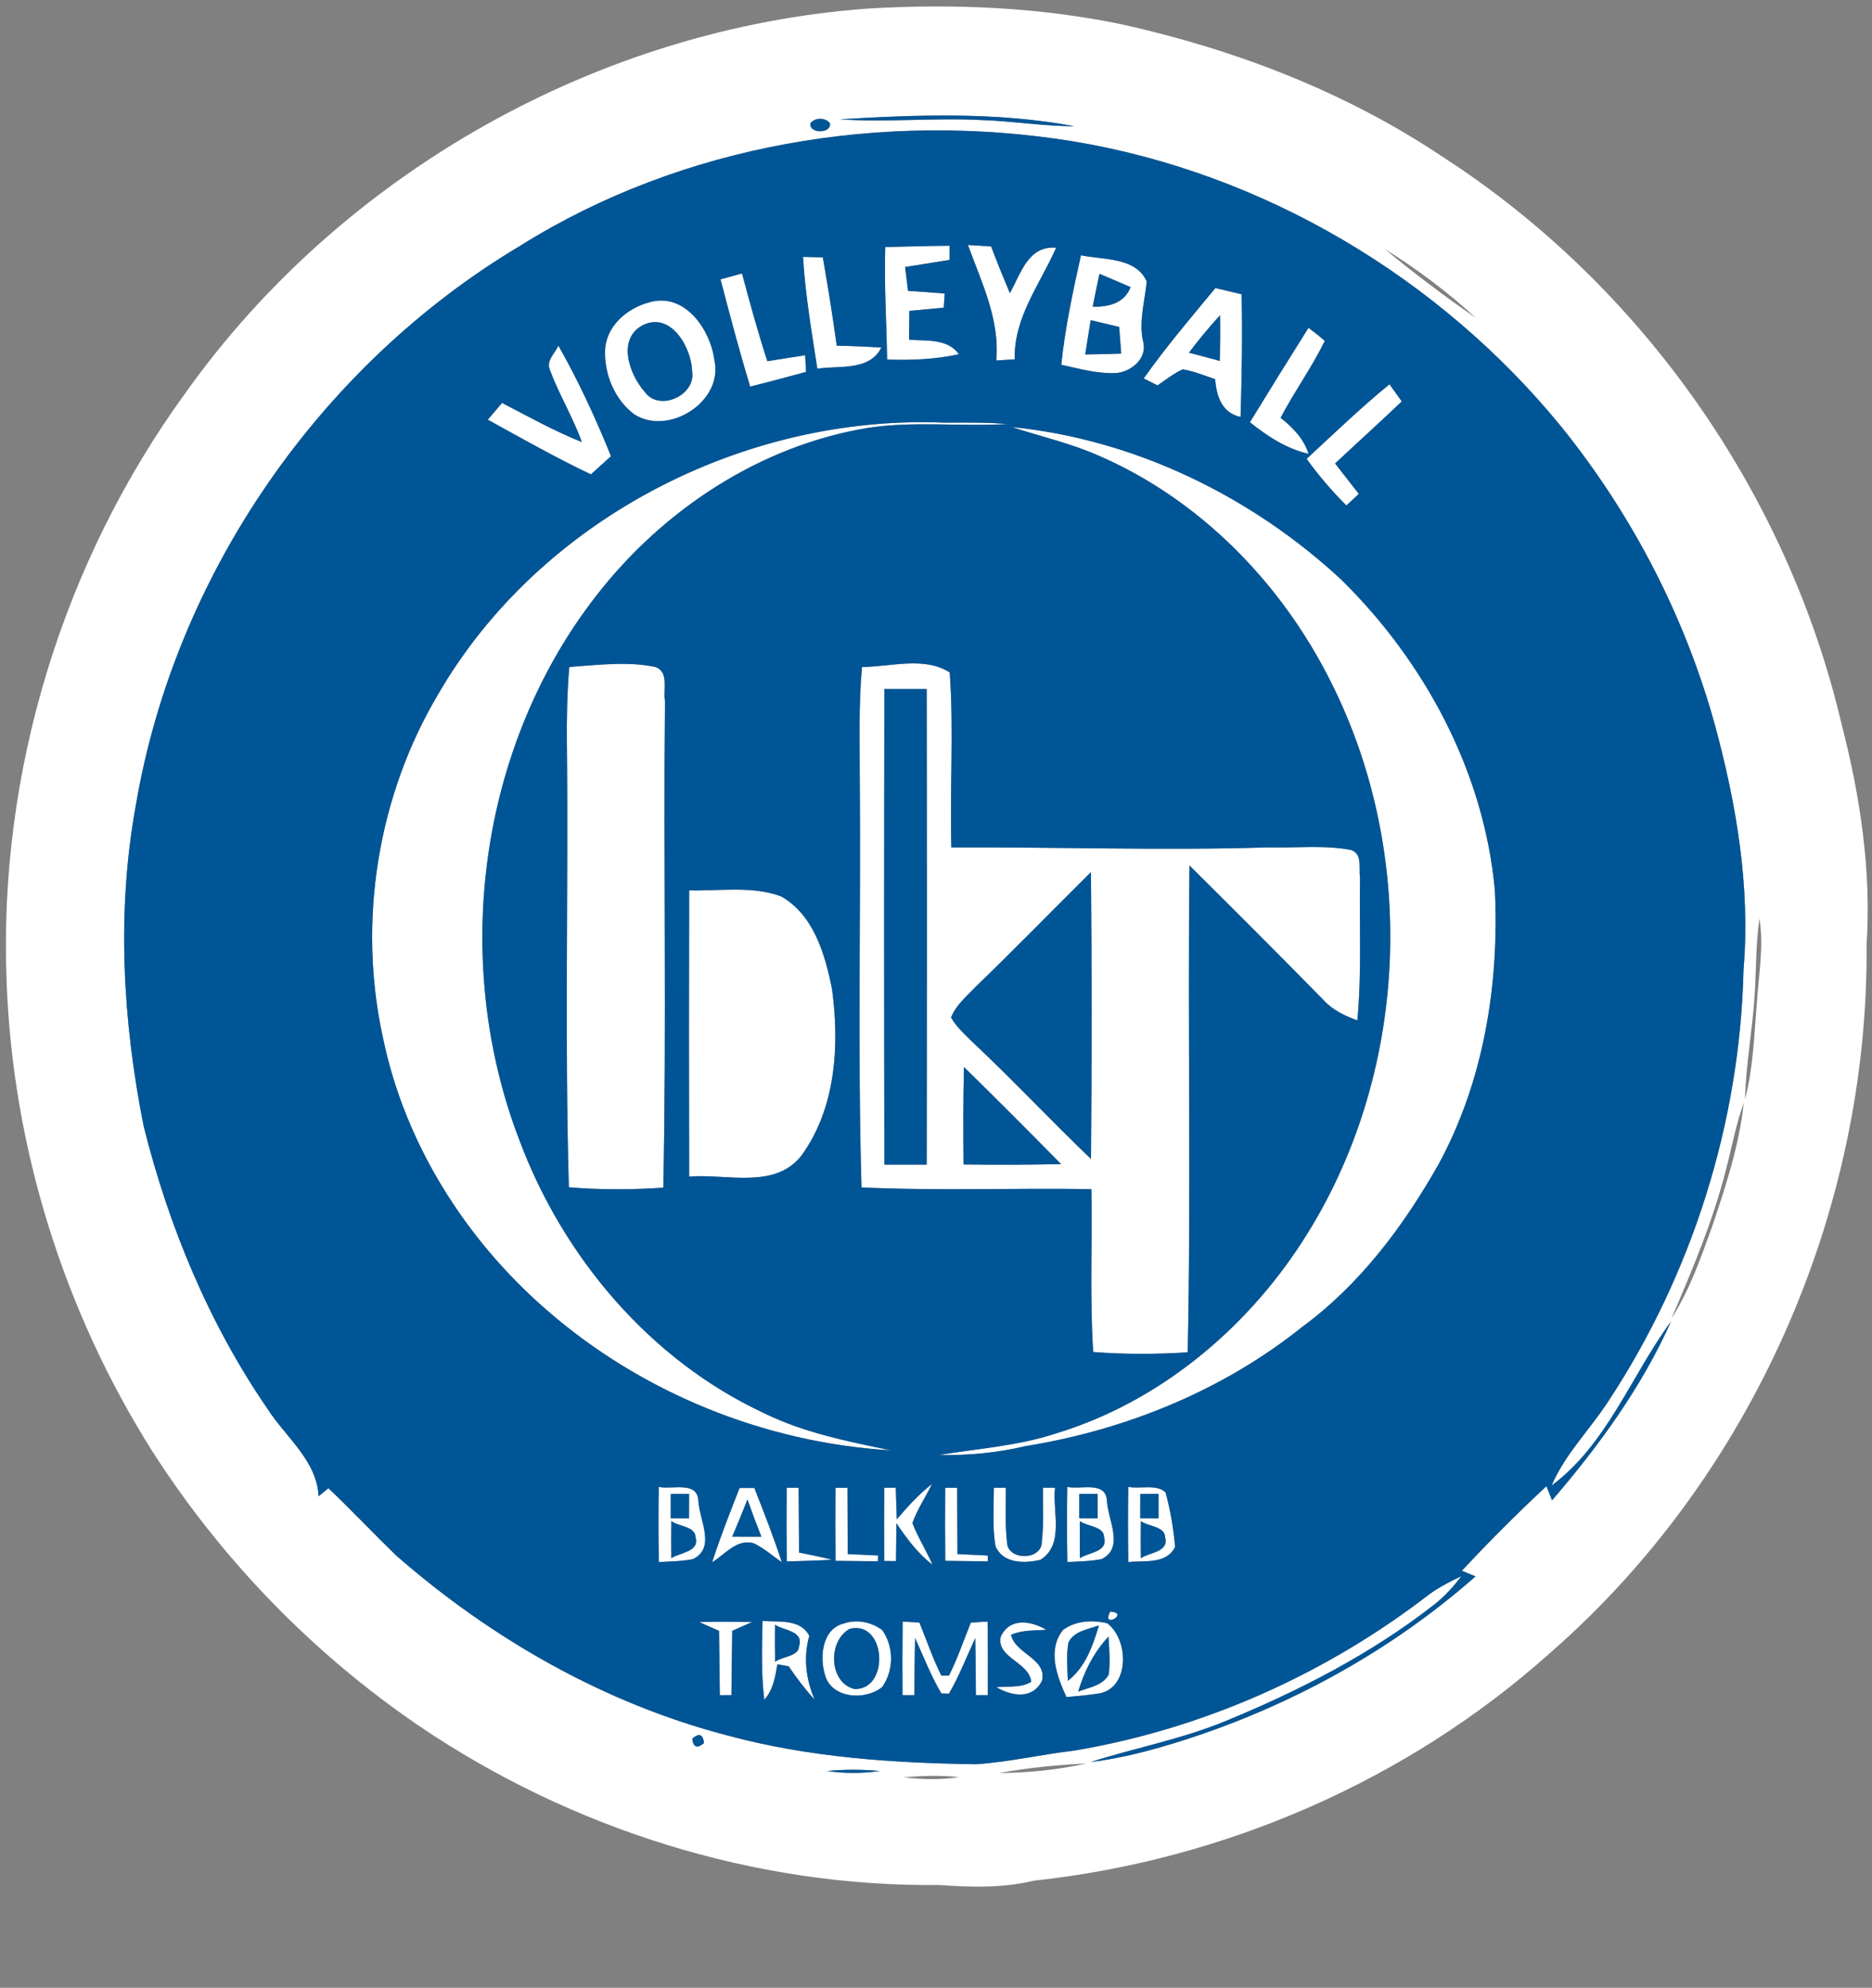 <?xml version="1.0" encoding="UTF-8" ?>
<!DOCTYPE svg PUBLIC "-//W3C//DTD SVG 1.1//EN" "http://www.w3.org/Graphics/SVG/1.1/DTD/svg11.dtd">
<svg width="307pt" height="326pt" viewBox="0 0 307 326" version="1.1" xmlns="http://www.w3.org/2000/svg">
<rect x="0" y="0" width="307" height="326" fill="#808080" stroke="none"/>
<g id="#ffffffff">
<path fill="#ffffff" opacity="1.00" d=" M 142.40 1.40 C 156.33 0.58 170.40 1.16 184.09 4.02 C 202.58 8.14 220.60 15.04 236.40 25.60 C 269.17 46.70 293.15 80.88 302.03 118.83 C 305.07 130.58 306.91 142.82 306.11 154.97 C 306.48 198.74 287.17 242.39 254.13 271.15 C 230.78 292.04 200.67 305.09 169.56 308.43 C 164.46 309.66 159.22 309.52 154.03 309.14 C 123.86 309.48 93.77 300.00 68.83 283.12 C 51.36 271.24 36.37 255.80 24.98 238.01 C 10.48 215.05 2.07 188.20 1.09 161.06 C -0.31 126.77 10.26 92.16 30.43 64.42 C 56.10 28.35 98.23 4.60 142.40 1.40 M 137.71 19.57 C 145.47 20.10 153.24 19.28 160.99 19.69 C 166.07 19.85 171.11 20.71 176.19 20.70 C 163.52 18.34 150.52 18.80 137.71 19.57 M 132.91 20.24 C 132.66 21.96 136.35 21.96 136.11 20.24 C 135.42 19.23 133.59 19.23 132.91 20.24 M 85.34 40.29 C 52.39 59.94 28.64 94.36 22.25 132.22 C 19.10 149.59 20.13 167.50 23.57 184.74 C 27.68 201.16 34.28 217.10 43.89 231.08 C 46.87 235.72 51.93 239.48 52.25 245.38 C 52.65 245.06 53.46 244.40 53.86 244.07 C 57.63 247.66 61.20 251.44 64.93 255.07 C 80.61 268.77 99.16 279.39 119.39 284.64 C 132.63 288.22 146.41 289.14 160.07 289.34 C 165.50 288.97 170.84 287.72 176.24 287.09 C 197.35 283.53 217.50 274.53 234.43 261.44 C 236.07 260.27 237.85 259.34 239.68 258.49 C 238.34 260.22 236.88 261.87 235.15 263.20 C 224.82 271.26 213.06 277.29 200.98 282.26 C 193.84 285.22 186.20 286.63 178.86 288.98 C 183.93 288.37 188.87 287.04 193.73 285.52 C 211.41 279.91 228.05 270.81 241.98 258.53 C 241.42 258.30 240.30 257.84 239.74 257.61 C 244.19 252.82 248.83 248.19 253.61 243.73 C 253.84 244.31 254.30 245.47 254.53 246.06 C 262.19 237.15 269.23 227.50 274.03 216.74 C 267.48 225.64 263.56 236.87 254.45 243.64 C 256.66 238.47 260.72 234.48 263.75 229.82 C 277.52 208.91 285.36 184.07 285.93 159.02 C 287.07 145.52 284.78 131.95 281.25 118.94 C 276.33 101.11 267.66 84.39 256.06 70.00 C 236.05 45.48 207.10 28.28 175.79 23.15 C 144.91 18.19 112.01 23.60 85.34 40.29 M 227.08 40.83 C 231.88 44.80 236.87 48.57 242.00 52.11 C 237.41 47.89 232.38 44.11 227.08 40.83 M 264.27 77.25 C 264.76 77.77 264.76 77.77 264.27 77.25 M 288.55 150.66 C 287.93 154.81 288.02 159.01 287.76 163.19 C 287.40 168.90 286.31 174.55 286.18 180.28 C 287.54 175.06 287.68 169.64 288.13 164.29 C 288.43 159.75 289.26 155.19 288.55 150.66 M 283.03 191.90 C 280.90 200.30 277.51 208.30 274.11 216.24 C 277.12 211.55 278.94 206.23 280.83 201.02 C 283.05 194.44 285.24 187.76 285.98 180.83 C 284.68 184.43 284.00 188.21 283.03 191.90 M 113.53 285.13 C 113.68 286.57 114.32 286.81 115.45 285.87 C 115.30 284.42 114.66 284.17 113.53 285.13 M 163.82 290.78 C 168.63 290.75 173.46 290.26 178.16 289.21 C 173.35 289.45 168.55 289.92 163.82 290.78 M 135.64 290.45 C 138.50 290.86 141.41 290.86 144.28 290.45 C 141.40 290.18 138.51 290.17 135.64 290.45 M 148.20 291.49 C 151.21 291.83 154.27 291.92 157.27 291.45 C 154.25 291.13 151.21 291.22 148.20 291.49 Z" />
<path fill="#ffffff" opacity="1.00" d=" M 145.18 40.52 C 148.70 40.42 152.22 40.33 155.74 40.30 C 155.74 40.88 155.72 42.05 155.71 42.63 C 153.28 43.03 150.86 43.40 148.43 43.79 C 148.60 45.09 148.76 46.40 148.92 47.71 C 150.92 47.82 152.93 47.99 154.93 48.13 C 154.89 48.71 154.81 49.88 154.77 50.46 C 152.89 50.63 151.01 50.81 149.13 50.99 C 149.11 52.56 149.10 54.14 149.09 55.71 C 151.93 55.96 155.34 55.45 157.26 58.09 C 153.39 58.95 149.42 59.10 145.48 58.97 C 145.39 52.82 144.98 46.67 145.18 40.52 Z" />
<path fill="#ffffff" opacity="1.00" d=" M 158.74 40.18 C 160.00 40.26 161.26 40.33 162.53 40.41 C 163.51 42.98 164.54 45.53 165.61 48.07 C 167.42 44.88 168.61 40.23 173.20 40.63 C 170.58 46.61 166.23 52.05 166.41 58.93 C 165.39 59.00 164.38 59.06 163.38 59.12 C 163.99 52.38 160.96 46.31 158.74 40.18 Z" />
<path fill="#ffffff" opacity="1.00" d=" M 131.69 42.13 C 132.50 42.15 134.13 42.19 134.94 42.21 C 135.77 47.03 136.57 51.85 137.22 56.70 C 139.66 56.73 142.10 56.85 144.54 57.00 C 142.58 60.90 137.61 59.91 134.04 60.47 C 133.10 54.38 132.06 48.29 131.69 42.13 Z" />
<path fill="#ffffff" opacity="1.00" d=" M 177.27 41.87 C 180.93 42.64 186.26 42.13 188.06 46.16 C 187.74 49.47 186.72 52.74 187.48 56.09 C 188.20 58.81 185.43 61.04 182.95 61.19 C 179.92 61.30 176.97 60.47 174.04 59.82 C 174.67 53.77 175.95 47.81 177.27 41.87 M 180.31 44.91 C 179.92 46.70 179.55 48.50 179.20 50.30 C 181.82 50.35 184.35 49.77 185.42 47.09 C 183.72 46.36 182.01 45.62 180.31 44.91 M 178.87 52.51 C 178.56 54.38 178.26 56.25 177.98 58.13 C 179.94 58.11 181.90 58.06 183.87 57.99 C 183.76 56.53 183.65 55.08 183.54 53.62 C 181.98 53.25 180.42 52.88 178.87 52.51 Z" />
<path fill="#ffffff" opacity="1.00" d=" M 118.16 45.81 C 119.33 45.48 120.51 45.17 121.69 44.85 C 122.97 49.68 124.30 54.49 125.84 59.24 C 127.90 58.90 129.97 58.59 132.04 58.26 C 132.07 58.95 132.15 60.31 132.19 60.99 C 129.14 61.82 126.09 62.64 123.03 63.41 C 121.25 57.58 119.70 51.69 118.16 45.81 Z" />
<path fill="#ffffff" opacity="1.00" d=" M 199.32 47.24 C 200.75 47.57 202.18 47.91 203.62 48.26 C 203.77 54.96 203.65 61.67 203.45 68.38 C 200.38 67.73 199.50 64.99 199.28 62.19 C 197.53 61.59 195.80 60.89 193.98 60.57 C 192.47 61.24 191.18 62.29 189.83 63.21 C 189.26 62.92 188.13 62.35 187.56 62.07 C 191.20 56.91 195.30 52.10 199.32 47.24 M 194.98 57.84 C 196.66 58.29 198.35 58.74 200.05 59.19 C 200.10 56.69 200.12 54.19 200.08 51.70 C 198.28 53.66 196.59 55.72 194.98 57.84 Z" />
<path fill="#ffffff" opacity="1.00" d=" M 106.50 49.58 C 112.27 47.89 116.50 54.02 117.15 59.03 C 118.72 65.83 109.65 71.59 104.00 67.94 C 100.76 65.50 99.03 61.27 99.24 57.25 C 99.49 53.38 102.94 50.49 106.50 49.58 M 105.49 53.29 C 101.12 55.51 103.18 61.40 105.73 64.26 C 108.05 67.58 114.10 64.88 113.51 60.98 C 113.44 57.08 110.10 51.11 105.49 53.29 Z" />
<path fill="#ffffff" opacity="1.00" d=" M 214.59 53.76 C 215.49 54.45 216.40 55.14 217.26 55.91 C 215.13 60.27 212.27 64.22 210.01 68.52 C 212.01 70.09 213.81 71.95 214.60 74.43 C 210.97 73.60 207.84 71.54 204.98 69.25 C 208.15 64.07 211.35 58.90 214.59 53.76 Z" />
<path fill="#ffffff" opacity="1.00" d=" M 90.20 60.72 C 89.50 59.20 90.99 57.95 91.58 56.69 C 94.88 62.52 97.70 68.61 100.20 74.82 C 99.10 75.81 98.00 76.81 96.91 77.80 C 91.14 75.06 85.59 71.91 80.00 68.83 C 80.78 67.91 81.56 66.99 82.34 66.08 C 86.64 68.32 90.90 70.69 95.42 72.50 C 93.97 68.44 91.70 64.75 90.20 60.72 Z" />
<path fill="#ffffff" opacity="1.00" d=" M 214.28 75.25 C 218.76 71.12 223.15 66.88 227.87 63.02 C 228.53 63.96 229.21 64.90 229.88 65.84 C 226.27 69.27 222.58 72.61 218.95 76.01 C 220.24 77.68 221.54 79.34 222.84 81.00 C 222.16 81.64 221.48 82.27 220.80 82.90 C 218.43 80.52 216.23 77.98 214.28 75.25 Z" />
<path fill="#ffffff" opacity="1.00" d=" M 71.87 113.83 C 88.50 85.14 122.07 67.91 154.98 69.32 C 158.40 69.31 161.82 69.25 165.23 69.54 C 157.60 70.01 149.91 69.00 142.31 70.18 C 124.58 73.10 108.67 83.66 97.75 97.74 C 78.44 122.59 73.94 157.60 85.13 186.86 C 92.29 206.09 106.54 223.01 125.28 231.75 C 131.83 234.97 139.01 236.39 146.09 237.86 C 125.35 236.62 105.06 228.37 89.43 214.65 C 76.23 203.12 66.38 187.47 62.81 170.23 C 58.62 151.18 61.90 130.60 71.87 113.83 Z" />
<path fill="#ffffff" opacity="1.00" d=" M 165.90 70.03 C 186.02 72.04 205.17 81.34 219.95 95.05 C 233.70 108.57 243.36 126.60 245.15 145.96 C 245.89 161.40 243.35 177.27 235.91 190.96 C 230.18 201.08 223.03 210.65 213.59 217.59 C 200.56 228.04 184.61 234.52 168.17 237.17 C 163.51 238.28 158.72 238.71 153.93 238.63 C 160.33 237.57 166.87 237.15 173.07 235.12 C 189.87 230.04 204.14 218.24 213.59 203.60 C 231.06 176.59 232.70 140.37 218.20 111.72 C 210.16 95.66 196.85 81.98 180.27 74.77 C 175.65 72.71 170.69 71.59 165.90 70.03 Z" />
<path fill="#ffffff" opacity="1.00" d=" M 93.36 109.39 C 98.06 109.07 102.88 108.41 107.53 109.40 C 109.76 110.26 108.72 113.11 109.05 114.94 C 108.79 141.55 109.32 168.17 108.78 194.78 C 103.62 195.13 98.44 195.14 93.29 194.72 C 92.60 170.49 93.22 146.24 92.97 122.00 C 92.93 117.79 93.00 113.58 93.36 109.39 Z" />
<path fill="#ffffff" opacity="1.00" d=" M 141.36 109.39 C 146.05 109.37 151.58 107.61 155.75 110.28 C 156.44 119.82 155.74 129.42 156.02 138.98 C 173.36 138.89 190.68 139.52 208.01 138.97 C 212.51 139.09 217.09 138.55 221.54 139.39 C 223.50 140.03 222.79 142.37 223.04 143.92 C 222.92 151.73 223.33 159.57 222.60 167.35 C 220.54 166.59 218.51 165.64 217.02 163.98 C 209.77 156.57 202.42 149.25 195.07 141.94 C 194.77 168.55 195.34 195.17 194.78 221.78 C 189.62 222.12 184.44 222.13 179.28 221.73 C 178.70 212.84 179.15 203.92 178.98 195.02 C 166.41 194.82 153.83 195.32 141.28 194.74 C 140.64 172.50 141.18 150.24 141.00 128.00 C 141.00 121.79 140.80 115.58 141.36 109.39 M 145.03 113.00 C 144.98 139.00 144.98 165.00 145.03 191.00 C 147.34 191.00 149.66 191.00 151.97 191.00 C 152.02 165.00 152.02 139.00 151.97 113.00 C 149.65 113.00 147.34 113.00 145.03 113.00 M 159.92 161.92 C 158.48 163.45 156.74 164.86 155.97 166.88 C 156.82 168.36 158.10 169.53 159.30 170.72 C 166.01 177.00 172.27 183.73 178.92 190.07 C 179.05 174.39 179.06 158.71 178.91 143.03 C 172.57 149.32 166.34 155.72 159.92 161.92 M 158.09 174.99 C 157.95 180.31 157.97 185.65 158.02 190.98 C 163.35 191.03 168.68 191.05 174.01 190.91 C 168.75 185.56 163.44 180.25 158.09 174.99 Z" />
<path fill="#ffffff" opacity="1.00" d=" M 113.02 146.02 C 118.01 146.15 123.25 145.25 128.04 146.98 C 133.45 149.98 135.32 156.56 136.45 162.23 C 137.70 171.42 137.08 181.72 131.46 189.48 C 127.11 195.12 119.11 192.46 113.02 192.96 C 112.99 177.32 112.98 161.67 113.02 146.02 Z" />
<path fill="#ffffff" opacity="1.00" d=" M 108.03 243.85 C 110.19 244.34 114.33 242.81 114.53 246.11 C 114.66 249.26 117.48 253.84 113.63 255.70 C 111.79 256.06 109.91 256.07 108.04 256.18 C 107.97 252.07 107.97 247.96 108.03 243.85 M 110.00 245.01 C 110.00 246.33 109.99 247.66 109.99 248.99 C 110.74 249.00 112.25 249.00 113.00 249.00 C 113.00 247.66 113.00 246.33 113.01 245.00 C 112.25 245.00 110.75 245.00 110.00 245.01 M 110.10 249.46 C 110.07 251.48 110.07 253.51 110.10 255.54 C 111.57 254.56 114.77 254.54 114.06 252.08 C 114.03 250.30 111.28 250.37 110.10 249.46 Z" />
<path fill="#ffffff" opacity="1.00" d=" M 121.29 244.03 C 121.90 244.03 123.11 244.03 123.71 244.03 C 125.29 248.06 126.88 252.09 128.21 256.21 C 126.71 255.16 125.31 253.93 123.66 253.12 C 120.89 252.25 118.90 254.94 116.79 256.21 C 118.12 252.08 119.71 248.05 121.29 244.03 M 120.08 252.02 C 121.67 252.02 123.27 252.02 124.86 252.03 C 124.06 250.00 123.30 247.96 122.58 245.91 C 121.78 247.96 120.95 250.00 120.08 252.02 Z" />
<path fill="#ffffff" opacity="1.00" d=" M 129.01 244.00 C 129.50 244.00 130.48 244.00 130.97 243.99 C 130.99 247.54 131.01 251.08 131.04 254.62 C 132.85 254.99 134.68 255.34 136.48 255.80 C 134.00 255.95 131.51 256.01 129.02 256.07 C 128.98 252.05 128.98 248.02 129.01 244.00 Z" />
<path fill="#ffffff" opacity="1.00" d=" M 137.01 244.00 C 137.50 244.00 138.48 244.00 138.98 244.00 C 138.99 247.62 139.01 251.25 139.02 254.87 C 140.68 254.95 142.34 255.02 144.01 255.10 L 143.98 256.05 C 141.66 256.03 139.34 256.00 137.02 255.98 C 136.98 251.99 136.98 247.99 137.01 244.00 Z" />
<path fill="#ffffff" opacity="1.00" d=" M 145.01 244.00 C 145.48 244.00 146.42 243.99 146.90 243.98 C 146.96 245.71 147.01 247.44 147.07 249.18 C 148.84 247.09 150.68 245.06 152.84 243.37 C 151.81 245.52 150.43 247.52 149.63 249.79 C 150.55 252.15 151.92 254.30 152.93 256.62 C 150.50 254.78 148.70 252.30 147.00 249.81 C 147.00 251.88 146.95 253.95 146.94 256.02 C 146.46 256.02 145.49 256.00 145.01 256.00 C 144.98 252.00 144.98 248.00 145.01 244.00 Z" />
<path fill="#ffffff" opacity="1.00" d=" M 155.01 244.00 C 155.50 244.00 156.48 244.00 156.97 244.00 C 156.99 247.62 157.01 251.25 157.02 254.87 C 158.67 254.95 160.33 255.03 161.99 255.11 L 162.01 256.06 C 159.67 256.03 157.34 256.00 155.02 255.98 C 154.98 251.98 154.98 247.99 155.01 244.00 Z" />
<path fill="#ffffff" opacity="1.00" d=" M 162.99 244.00 C 163.48 244.00 164.47 243.99 164.96 243.99 C 164.96 246.94 164.81 249.90 165.14 252.84 C 165.12 255.99 170.87 255.98 170.86 252.84 C 171.18 249.90 171.04 246.94 171.04 243.99 C 171.53 243.99 172.52 243.99 173.02 243.99 C 172.56 247.88 174.62 253.32 170.61 255.82 C 168.01 256.41 164.54 256.47 163.27 253.62 C 162.71 250.44 162.99 247.20 162.99 244.00 Z" />
<path fill="#ffffff" opacity="1.00" d=" M 175.03 243.85 C 177.19 244.34 181.33 242.81 181.53 246.10 C 181.66 249.25 184.48 253.83 180.64 255.70 C 178.79 256.06 176.91 256.07 175.04 256.18 C 174.97 252.07 174.97 247.96 175.03 243.85 M 177.00 245.00 C 177.00 246.33 177.00 247.66 177.00 248.99 C 177.75 249.00 179.25 249.00 180.00 249.00 C 180.00 247.66 180.00 246.33 180.00 245.00 C 179.25 245.00 177.75 245.00 177.00 245.00 M 177.10 249.46 C 177.07 251.48 177.07 253.51 177.10 255.54 C 178.57 254.56 181.77 254.55 181.06 252.08 C 181.04 250.30 178.28 250.37 177.10 249.46 Z" />
<path fill="#ffffff" opacity="1.00" d=" M 185.03 243.85 C 186.98 244.23 189.63 243.33 191.14 244.75 C 191.94 247.67 192.46 250.69 192.71 253.71 C 191.25 256.60 187.69 255.89 185.04 256.18 C 184.97 252.07 184.97 247.96 185.03 243.85 M 187.00 245.01 C 187.00 246.33 186.99 247.66 186.99 248.99 C 187.74 248.99 189.25 249.00 190.00 249.00 C 190.00 247.66 190.00 246.33 190.00 245.00 C 189.25 245.00 187.75 245.01 187.00 245.01 M 187.10 249.46 C 187.07 251.48 187.07 253.51 187.10 255.54 C 188.57 254.56 191.77 254.55 191.06 252.08 C 191.04 250.30 188.28 250.37 187.10 249.46 Z" />
<path fill="#ffffff" opacity="1.00" d=" M 182.08 264.30 C 185.40 264.52 180.48 267.26 182.08 264.30 Z" />
<path fill="#ffffff" opacity="1.00" d=" M 114.65 266.01 C 117.55 265.97 120.45 265.97 123.35 266.01 C 122.26 266.50 121.17 266.98 120.08 267.46 C 120.03 270.98 119.99 274.49 119.95 278.00 C 119.47 278.00 118.53 278.01 118.05 278.01 C 118.01 274.49 117.97 270.98 117.92 267.47 C 116.82 266.99 115.73 266.50 114.65 266.01 Z" />
<path fill="#ffffff" opacity="1.00" d=" M 125.05 265.82 C 127.71 266.09 131.23 265.41 132.72 268.28 C 131.73 271.82 132.16 275.37 133.59 278.73 C 132.02 277.03 130.63 275.18 129.33 273.27 C 128.87 273.19 127.95 273.03 127.49 272.95 C 127.13 275.01 126.80 277.15 125.34 278.76 C 124.82 274.46 124.96 270.13 125.05 265.82 M 127.09 266.46 C 127.07 268.48 127.07 270.51 127.11 272.54 C 128.29 271.63 131.03 271.69 131.06 269.92 C 131.79 267.45 128.56 267.44 127.09 266.46 Z" />
<path fill="#ffffff" opacity="1.00" d=" M 138.39 266.25 C 140.50 265.52 142.90 266.01 144.67 267.32 C 146.61 270.02 146.61 273.98 144.67 276.68 C 141.85 278.96 136.29 278.57 135.27 274.61 C 134.40 271.65 134.84 267.13 138.39 266.25 M 139.37 267.12 C 135.71 269.09 135.91 275.97 140.12 277.00 C 145.95 277.19 145.35 265.69 139.37 267.12 Z" />
<path fill="#ffffff" opacity="1.00" d=" M 148.03 265.94 C 148.72 265.98 150.09 266.06 150.78 266.10 C 151.96 269.00 152.97 271.98 154.37 274.79 C 154.68 274.79 155.31 274.79 155.63 274.79 C 157.04 271.98 158.04 269.00 159.22 266.10 C 159.91 266.06 161.28 265.98 161.96 265.94 C 162.02 269.96 162.02 273.98 162.00 278.00 C 161.51 278.00 160.53 278.00 160.04 278.00 C 160.02 274.89 160.01 271.77 159.93 268.66 C 158.52 271.71 157.32 274.86 155.62 277.76 C 155.31 277.76 154.69 277.74 154.38 277.73 C 152.67 274.85 151.47 271.70 150.07 268.65 C 149.99 271.77 149.98 274.88 149.96 278.00 C 149.47 278.00 148.50 278.00 148.01 278.00 C 147.98 273.98 147.98 269.96 148.03 265.94 Z" />
<path fill="#ffffff" opacity="1.00" d=" M 164.13 268.37 C 165.65 265.22 169.09 265.83 171.59 267.28 C 169.65 267.44 167.62 267.29 165.80 268.12 C 166.54 271.28 171.71 272.00 170.89 275.63 C 169.35 278.76 165.91 278.19 163.41 276.70 C 165.31 276.50 167.41 276.87 169.12 275.82 C 168.77 272.53 163.31 271.88 164.13 268.37 Z" />
<path fill="#ffffff" opacity="1.00" d=" M 174.32 267.32 C 176.38 265.79 179.13 265.64 181.56 266.21 C 185.28 268.94 185.29 277.31 179.80 277.79 C 178.17 278.05 176.53 278.16 174.89 278.32 C 173.34 274.92 171.70 270.66 174.32 267.32 M 175.23 269.35 C 174.84 271.43 175.06 273.56 175.12 275.66 C 178.00 273.43 179.22 269.93 180.22 266.57 C 178.46 267.23 176.16 267.46 175.23 269.35 M 176.82 277.42 C 178.58 276.74 180.80 276.47 181.81 274.66 C 182.13 272.59 181.89 270.48 181.79 268.41 C 179.40 270.95 177.81 274.10 176.82 277.42 Z" />
<path fill="#ffffff" opacity="1.00" d=" M 174.26 279.10 C 174.78 279.61 174.78 279.61 174.26 279.10 Z" />
</g>
<g id="#005596ff">
<path fill="#005596" opacity="1.00" d=" M 137.71 19.57 C 150.52 18.80 163.52 18.34 176.19 20.70 C 171.11 20.71 166.07 19.85 160.99 19.69 C 153.24 19.28 145.47 20.10 137.71 19.57 Z" />
<path fill="#005596" opacity="1.00" d=" M 132.91 20.24 C 133.59 19.23 135.42 19.23 136.11 20.24 C 136.35 21.96 132.66 21.96 132.91 20.24 Z" />
<path fill="#005596" opacity="1.00" d=" M 85.34 40.29 C 112.01 23.60 144.91 18.19 175.79 23.15 C 207.10 28.28 236.05 45.48 256.06 70.00 C 267.66 84.39 276.33 101.11 281.25 118.94 C 284.78 131.95 287.07 145.52 285.93 159.02 C 285.36 184.07 277.52 208.91 263.75 229.82 C 260.72 234.48 256.66 238.47 254.45 243.64 C 263.56 236.87 267.48 225.64 274.03 216.74 C 269.23 227.50 262.19 237.15 254.53 246.06 C 254.30 245.47 253.84 244.31 253.61 243.73 C 248.83 248.19 244.19 252.82 239.74 257.61 C 240.30 257.84 241.42 258.30 241.98 258.53 C 228.05 270.81 211.41 279.91 193.73 285.52 C 188.87 287.04 183.93 288.37 178.86 288.98 C 186.20 286.63 193.84 285.22 200.98 282.26 C 213.06 277.29 224.82 271.26 235.15 263.20 C 236.88 261.87 238.34 260.22 239.68 258.49 C 237.85 259.34 236.07 260.27 234.43 261.44 C 217.50 274.53 197.35 283.53 176.24 287.09 C 170.84 287.72 165.50 288.97 160.07 289.34 C 146.41 289.14 132.63 288.22 119.39 284.64 C 99.16 279.39 80.61 268.77 64.93 255.07 C 61.20 251.44 57.63 247.66 53.86 244.07 C 53.46 244.40 52.65 245.06 52.25 245.38 C 51.93 239.48 46.87 235.72 43.89 231.08 C 34.28 217.10 27.68 201.16 23.57 184.74 C 20.13 167.50 19.10 149.59 22.25 132.22 C 28.64 94.36 52.39 59.94 85.34 40.29 M 145.18 40.52 C 144.98 46.67 145.39 52.82 145.48 58.97 C 149.42 59.10 153.39 58.95 157.26 58.09 C 155.34 55.45 151.93 55.96 149.09 55.71 C 149.10 54.14 149.11 52.56 149.13 50.99 C 151.01 50.81 152.89 50.63 154.77 50.46 C 154.81 49.88 154.89 48.71 154.93 48.13 C 152.93 47.99 150.92 47.82 148.92 47.71 C 148.76 46.40 148.60 45.09 148.43 43.79 C 150.86 43.40 153.28 43.03 155.71 42.63 C 155.72 42.05 155.74 40.88 155.74 40.30 C 152.22 40.33 148.70 40.42 145.18 40.52 M 158.74 40.18 C 160.96 46.31 163.99 52.38 163.38 59.12 C 164.38 59.06 165.39 59.00 166.41 58.93 C 166.23 52.05 170.58 46.61 173.20 40.63 C 168.61 40.23 167.42 44.88 165.61 48.07 C 164.54 45.53 163.51 42.98 162.53 40.41 C 161.26 40.33 160.00 40.26 158.74 40.18 M 131.69 42.13 C 132.06 48.29 133.10 54.38 134.04 60.47 C 137.61 59.91 142.58 60.90 144.54 57.00 C 142.10 56.85 139.66 56.73 137.22 56.70 C 136.57 51.85 135.77 47.03 134.94 42.21 C 134.13 42.19 132.50 42.15 131.69 42.13 M 177.27 41.87 C 175.95 47.81 174.67 53.77 174.04 59.82 C 176.97 60.47 179.92 61.30 182.95 61.19 C 185.43 61.04 188.20 58.81 187.48 56.09 C 186.72 52.74 187.74 49.47 188.06 46.16 C 186.26 42.13 180.93 42.64 177.27 41.87 M 118.16 45.81 C 119.70 51.69 121.25 57.58 123.03 63.41 C 126.09 62.64 129.14 61.82 132.19 60.99 C 132.15 60.31 132.07 58.95 132.04 58.26 C 129.97 58.59 127.90 58.90 125.84 59.24 C 124.30 54.49 122.97 49.68 121.69 44.85 C 120.51 45.17 119.33 45.48 118.16 45.81 M 199.32 47.24 C 195.30 52.10 191.20 56.91 187.56 62.07 C 188.13 62.35 189.26 62.92 189.83 63.21 C 191.18 62.29 192.47 61.24 193.98 60.57 C 195.80 60.89 197.53 61.59 199.28 62.19 C 199.50 64.99 200.38 67.73 203.45 68.38 C 203.65 61.67 203.77 54.96 203.62 48.26 C 202.18 47.91 200.75 47.57 199.32 47.24 M 106.50 49.58 C 102.94 50.49 99.49 53.38 99.24 57.25 C 99.03 61.27 100.76 65.50 104.00 67.94 C 109.65 71.59 118.72 65.83 117.15 59.03 C 116.50 54.02 112.27 47.89 106.50 49.58 M 214.59 53.76 C 211.35 58.90 208.15 64.07 204.98 69.25 C 207.84 71.54 210.97 73.60 214.60 74.43 C 213.81 71.95 212.01 70.09 210.01 68.52 C 212.27 64.22 215.13 60.27 217.26 55.91 C 216.40 55.14 215.49 54.45 214.59 53.76 M 90.20 60.72 C 91.70 64.75 93.97 68.44 95.42 72.50 C 90.90 70.69 86.64 68.32 82.34 66.08 C 81.56 66.99 80.78 67.91 80.00 68.83 C 85.59 71.91 91.14 75.06 96.91 77.80 C 98.00 76.81 99.10 75.81 100.20 74.82 C 97.70 68.61 94.88 62.52 91.58 56.69 C 90.99 57.95 89.50 59.20 90.20 60.72 M 214.28 75.25 C 216.23 77.98 218.43 80.52 220.80 82.90 C 221.48 82.27 222.16 81.64 222.84 81.00 C 221.54 79.34 220.24 77.68 218.95 76.01 C 222.58 72.61 226.27 69.27 229.88 65.84 C 229.21 64.90 228.53 63.96 227.87 63.02 C 223.15 66.88 218.76 71.12 214.28 75.25 M 71.87 113.83 C 61.90 130.60 58.62 151.18 62.81 170.23 C 66.38 187.47 76.23 203.12 89.43 214.65 C 105.06 228.37 125.35 236.62 146.09 237.86 C 139.01 236.39 131.83 234.97 125.28 231.75 C 106.54 223.01 92.29 206.09 85.13 186.86 C 73.94 157.60 78.44 122.59 97.75 97.74 C 108.67 83.66 124.58 73.10 142.31 70.18 C 149.91 69.00 157.60 70.01 165.23 69.54 C 161.82 69.25 158.40 69.31 154.98 69.32 C 122.07 67.91 88.50 85.14 71.87 113.83 M 165.90 70.03 C 170.69 71.59 175.65 72.71 180.27 74.77 C 196.85 81.98 210.16 95.66 218.20 111.72 C 232.70 140.37 231.06 176.59 213.59 203.60 C 204.14 218.24 189.87 230.04 173.07 235.12 C 166.87 237.15 160.33 237.57 153.93 238.63 C 158.72 238.71 163.51 238.28 168.17 237.17 C 184.61 234.52 200.56 228.04 213.59 217.59 C 223.03 210.65 230.18 201.08 235.91 190.96 C 243.35 177.27 245.89 161.40 245.15 145.96 C 243.36 126.60 233.70 108.57 219.95 95.05 C 205.17 81.34 186.02 72.04 165.90 70.03 M 93.36 109.39 C 93.00 113.58 92.93 117.79 92.97 122.00 C 93.22 146.24 92.60 170.49 93.29 194.72 C 98.44 195.14 103.62 195.13 108.78 194.78 C 109.32 168.17 108.79 141.55 109.05 114.94 C 108.72 113.11 109.76 110.26 107.53 109.40 C 102.88 108.41 98.06 109.07 93.36 109.39 M 141.36 109.39 C 140.80 115.58 141.00 121.79 141.00 128.00 C 141.18 150.24 140.64 172.50 141.28 194.74 C 153.83 195.32 166.41 194.82 178.98 195.02 C 179.15 203.92 178.70 212.84 179.28 221.73 C 184.44 222.13 189.62 222.12 194.78 221.78 C 195.34 195.17 194.77 168.55 195.07 141.94 C 202.42 149.25 209.77 156.57 217.02 163.98 C 218.51 165.64 220.54 166.59 222.60 167.35 C 223.33 159.57 222.92 151.73 223.04 143.92 C 222.79 142.37 223.50 140.03 221.54 139.39 C 217.09 138.55 212.51 139.09 208.01 138.97 C 190.68 139.52 173.36 138.89 156.02 138.98 C 155.74 129.42 156.44 119.82 155.75 110.28 C 151.58 107.61 146.05 109.37 141.36 109.39 M 113.02 146.02 C 112.98 161.67 112.99 177.32 113.02 192.96 C 119.11 192.46 127.11 195.12 131.46 189.48 C 137.08 181.72 137.70 171.42 136.45 162.23 C 135.32 156.56 133.45 149.98 128.04 146.98 C 123.25 145.25 118.01 146.15 113.02 146.02 M 108.03 243.85 C 107.97 247.96 107.97 252.07 108.04 256.18 C 109.91 256.07 111.79 256.06 113.63 255.70 C 117.48 253.84 114.66 249.26 114.53 246.11 C 114.33 242.81 110.19 244.34 108.03 243.85 M 121.29 244.03 C 119.71 248.05 118.12 252.08 116.79 256.21 C 118.90 254.94 120.89 252.25 123.66 253.12 C 125.31 253.93 126.71 255.16 128.21 256.21 C 126.88 252.09 125.29 248.06 123.71 244.03 C 123.11 244.03 121.90 244.03 121.29 244.03 M 129.01 244.00 C 128.98 248.02 128.98 252.05 129.02 256.07 C 131.51 256.01 134.00 255.95 136.48 255.80 C 134.68 255.34 132.85 254.99 131.04 254.62 C 131.01 251.08 130.99 247.54 130.97 243.99 C 130.48 244.00 129.50 244.00 129.01 244.00 M 137.01 244.00 C 136.98 247.99 136.98 251.99 137.02 255.98 C 139.34 256.00 141.66 256.03 143.98 256.05 L 144.01 255.10 C 142.34 255.02 140.68 254.95 139.02 254.87 C 139.01 251.25 138.99 247.62 138.98 244.00 C 138.48 244.00 137.50 244.00 137.01 244.00 M 145.01 244.00 C 144.98 248.00 144.98 252.00 145.01 256.00 C 145.49 256.00 146.46 256.02 146.94 256.02 C 146.95 253.95 147.00 251.88 147.00 249.81 C 148.70 252.30 150.50 254.78 152.93 256.62 C 151.92 254.30 150.55 252.15 149.63 249.79 C 150.43 247.52 151.81 245.52 152.84 243.37 C 150.68 245.06 148.84 247.09 147.07 249.18 C 147.01 247.44 146.96 245.71 146.90 243.98 C 146.42 243.99 145.48 244.00 145.01 244.00 M 155.01 244.00 C 154.98 247.99 154.98 251.98 155.02 255.98 C 157.34 256.00 159.67 256.03 162.01 256.06 L 161.99 255.11 C 160.33 255.03 158.67 254.95 157.02 254.87 C 157.01 251.25 156.99 247.62 156.97 244.00 C 156.48 244.00 155.50 244.00 155.01 244.00 M 162.99 244.00 C 162.99 247.20 162.71 250.44 163.27 253.62 C 164.54 256.47 168.01 256.41 170.61 255.82 C 174.62 253.32 172.56 247.88 173.02 243.99 C 172.52 243.99 171.53 243.99 171.04 243.99 C 171.04 246.94 171.18 249.90 170.86 252.84 C 170.87 255.98 165.12 255.99 165.14 252.84 C 164.81 249.90 164.96 246.94 164.96 243.99 C 164.47 243.99 163.48 244.00 162.99 244.00 M 175.03 243.85 C 174.97 247.96 174.97 252.07 175.04 256.18 C 176.91 256.07 178.79 256.06 180.64 255.70 C 184.48 253.83 181.66 249.25 181.53 246.10 C 181.33 242.81 177.19 244.34 175.03 243.85 M 185.03 243.85 C 184.97 247.96 184.97 252.07 185.04 256.18 C 187.69 255.89 191.25 256.60 192.71 253.71 C 192.46 250.69 191.94 247.67 191.14 244.75 C 189.63 243.33 186.98 244.23 185.03 243.85 M 182.08 264.30 C 180.48 267.26 185.40 264.52 182.08 264.30 M 114.65 266.01 C 115.73 266.50 116.82 266.99 117.92 267.47 C 117.97 270.98 118.01 274.49 118.05 278.01 C 118.53 278.01 119.47 278.00 119.95 278.00 C 119.99 274.49 120.03 270.98 120.08 267.46 C 121.17 266.98 122.26 266.50 123.35 266.01 C 120.45 265.97 117.55 265.97 114.65 266.01 M 125.05 265.82 C 124.96 270.13 124.82 274.46 125.34 278.76 C 126.80 277.15 127.13 275.01 127.49 272.95 C 127.95 273.03 128.87 273.19 129.33 273.27 C 130.63 275.18 132.02 277.03 133.59 278.73 C 132.16 275.37 131.73 271.82 132.72 268.28 C 131.23 265.41 127.71 266.09 125.05 265.82 M 138.39 266.25 C 134.84 267.13 134.40 271.65 135.27 274.61 C 136.29 278.57 141.85 278.96 144.67 276.68 C 146.61 273.98 146.61 270.02 144.67 267.32 C 142.90 266.01 140.50 265.52 138.39 266.25 M 148.03 265.94 C 147.98 269.96 147.98 273.98 148.01 278.00 C 148.50 278.00 149.47 278.00 149.96 278.00 C 149.98 274.88 149.99 271.77 150.07 268.65 C 151.47 271.70 152.67 274.85 154.38 277.73 C 154.69 277.74 155.31 277.76 155.62 277.76 C 157.32 274.86 158.52 271.71 159.93 268.66 C 160.01 271.77 160.02 274.89 160.04 278.00 C 160.53 278.00 161.51 278.00 162.00 278.00 C 162.02 273.98 162.02 269.96 161.96 265.94 C 161.28 265.98 159.91 266.06 159.22 266.10 C 158.04 269.00 157.04 271.98 155.63 274.79 C 155.31 274.79 154.68 274.79 154.37 274.79 C 152.97 271.98 151.96 269.00 150.78 266.10 C 150.09 266.06 148.72 265.98 148.03 265.94 M 164.13 268.37 C 163.31 271.88 168.77 272.53 169.12 275.82 C 167.41 276.87 165.31 276.50 163.41 276.70 C 165.91 278.19 169.35 278.76 170.89 275.63 C 171.71 272.00 166.54 271.28 165.80 268.12 C 167.62 267.29 169.65 267.44 171.59 267.28 C 169.09 265.83 165.65 265.22 164.13 268.37 M 174.32 267.32 C 171.70 270.66 173.34 274.92 174.89 278.32 C 176.53 278.16 178.17 278.05 179.80 277.79 C 185.29 277.31 185.28 268.94 181.56 266.21 C 179.13 265.64 176.38 265.79 174.32 267.32 M 174.26 279.10 C 174.78 279.61 174.78 279.61 174.26 279.10 Z" />
<path fill="#005596" opacity="1.00" d=" M 180.31 44.91 C 182.01 45.62 183.72 46.36 185.42 47.09 C 184.35 49.77 181.82 50.35 179.20 50.30 C 179.55 48.50 179.92 46.70 180.31 44.91 Z" />
<path fill="#005596" opacity="1.00" d=" M 194.98 57.84 C 196.59 55.72 198.28 53.66 200.08 51.70 C 200.12 54.19 200.10 56.69 200.05 59.19 C 198.35 58.74 196.66 58.29 194.98 57.84 Z" />
<path fill="#005596" opacity="1.00" d=" M 105.49 53.29 C 110.10 51.11 113.44 57.08 113.51 60.98 C 114.10 64.88 108.05 67.58 105.73 64.26 C 103.18 61.40 101.12 55.51 105.49 53.29 Z" />
<path fill="#005596" opacity="1.00" d=" M 178.87 52.51 C 180.42 52.88 181.98 53.25 183.54 53.62 C 183.65 55.08 183.76 56.53 183.87 57.99 C 181.90 58.06 179.94 58.11 177.98 58.13 C 178.26 56.25 178.56 54.38 178.87 52.51 Z" />
<path fill="#005596" opacity="1.00" d=" M 264.27 77.25 C 264.76 77.77 264.76 77.77 264.27 77.25 Z" />
<path fill="#005596" opacity="1.00" d=" M 145.03 113.00 C 147.34 113.00 149.65 113.00 151.97 113.00 C 152.02 139.00 152.02 165.00 151.97 191.00 C 149.66 191.00 147.34 191.00 145.03 191.00 C 144.98 165.00 144.98 139.00 145.03 113.00 Z" />
<path fill="#005596" opacity="1.00" d=" M 159.92 161.92 C 166.34 155.72 172.57 149.32 178.91 143.03 C 179.06 158.71 179.05 174.39 178.92 190.07 C 172.27 183.73 166.01 177.00 159.30 170.72 C 158.10 169.53 156.82 168.36 155.97 166.88 C 156.74 164.86 158.48 163.45 159.92 161.92 Z" />
<path fill="#005596" opacity="1.00" d=" M 158.09 174.99 C 163.44 180.25 168.75 185.56 174.01 190.91 C 168.68 191.05 163.35 191.03 158.02 190.98 C 157.97 185.65 157.95 180.31 158.09 174.99 Z" />
<path fill="#005596" opacity="1.00" d=" M 110.00 245.01 C 110.75 245.00 112.25 245.00 113.01 245.00 C 113.00 246.33 113.00 247.66 113.00 249.00 C 112.25 249.00 110.74 249.00 109.99 248.99 C 109.99 247.66 110.00 246.33 110.00 245.01 Z" />
<path fill="#005596" opacity="1.00" d=" M 177.00 245.00 C 177.75 245.00 179.25 245.00 180.00 245.00 C 180.00 246.33 180.00 247.66 180.00 249.00 C 179.25 249.00 177.75 249.00 177.00 248.99 C 177.00 247.66 177.00 246.33 177.00 245.00 Z" />
<path fill="#005596" opacity="1.00" d=" M 187.00 245.01 C 187.75 245.01 189.25 245.00 190.00 245.00 C 190.00 246.33 190.00 247.66 190.00 249.00 C 189.25 249.00 187.74 248.99 186.99 248.99 C 186.99 247.66 187.00 246.33 187.00 245.01 Z" />
<path fill="#005596" opacity="1.00" d=" M 120.08 252.02 C 120.95 250.00 121.78 247.96 122.58 245.91 C 123.30 247.96 124.06 250.00 124.86 252.03 C 123.27 252.02 121.67 252.02 120.08 252.02 Z" />
<path fill="#005596" opacity="1.00" d=" M 110.10 249.46 C 111.28 250.37 114.03 250.30 114.06 252.08 C 114.77 254.54 111.57 254.56 110.10 255.54 C 110.07 253.51 110.07 251.48 110.10 249.46 Z" />
<path fill="#005596" opacity="1.00" d=" M 177.10 249.46 C 178.28 250.37 181.04 250.30 181.06 252.08 C 181.77 254.55 178.57 254.56 177.10 255.54 C 177.07 253.51 177.07 251.48 177.10 249.46 Z" />
<path fill="#005596" opacity="1.00" d=" M 187.10 249.46 C 188.28 250.37 191.04 250.30 191.06 252.08 C 191.77 254.55 188.57 254.56 187.10 255.54 C 187.07 253.51 187.07 251.48 187.10 249.46 Z" />
<path fill="#005596" opacity="1.00" d=" M 127.09 266.46 C 128.56 267.44 131.79 267.45 131.06 269.92 C 131.03 271.69 128.29 271.63 127.11 272.54 C 127.07 270.51 127.07 268.48 127.09 266.46 Z" />
<path fill="#005596" opacity="1.00" d=" M 139.37 267.12 C 145.35 265.69 145.95 277.19 140.12 277.00 C 135.91 275.97 135.71 269.09 139.37 267.12 Z" />
<path fill="#005596" opacity="1.00" d=" M 175.23 269.35 C 176.16 267.46 178.46 267.23 180.22 266.57 C 179.22 269.93 178.00 273.43 175.12 275.66 C 175.06 273.56 174.84 271.43 175.23 269.35 Z" />
<path fill="#005596" opacity="1.00" d=" M 176.82 277.42 C 177.81 274.10 179.40 270.95 181.79 268.41 C 181.89 270.48 182.13 272.59 181.81 274.66 C 180.80 276.47 178.58 276.74 176.82 277.42 Z" />
<path fill="#005596" opacity="1.00" d=" M 113.53 285.13 C 114.66 284.17 115.30 284.42 115.45 285.87 C 114.32 286.81 113.68 286.57 113.53 285.13 Z" />
<path fill="#005596" opacity="1.00" d=" M 135.64 290.45 C 138.51 290.17 141.40 290.18 144.28 290.45 C 141.41 290.86 138.50 290.86 135.64 290.45 Z" />
</g>
</svg>
